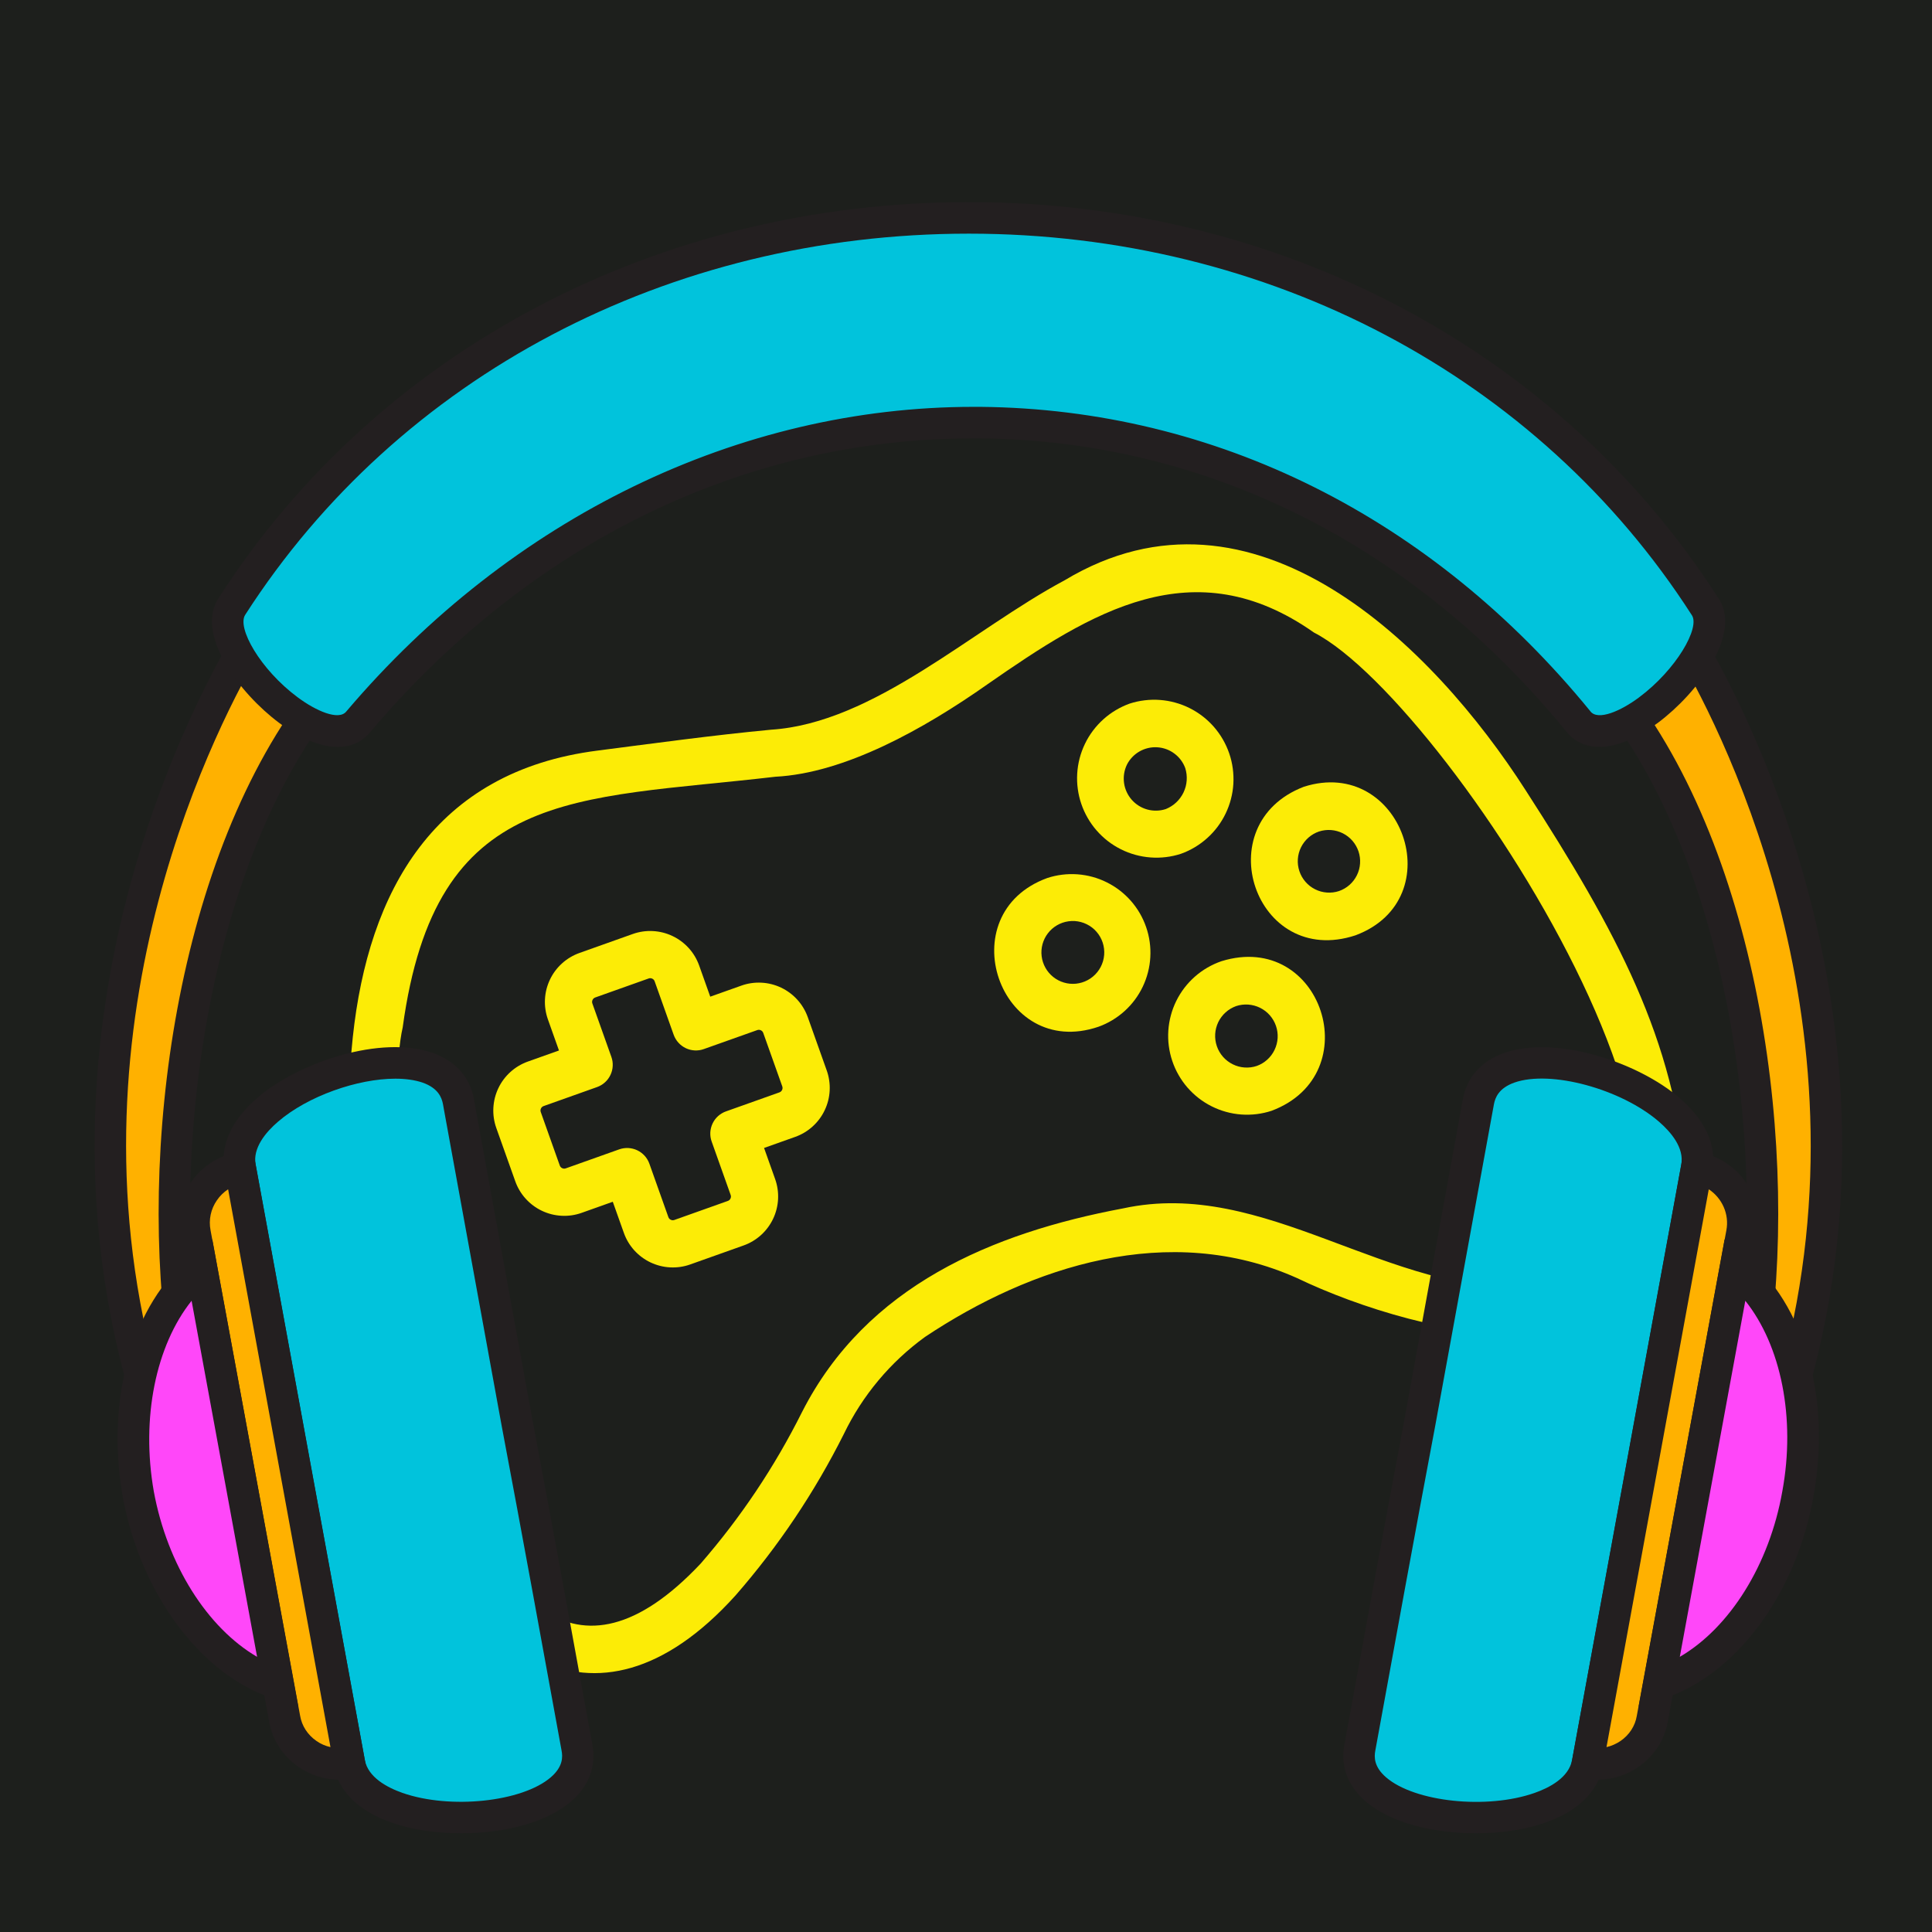 <svg xmlns="http://www.w3.org/2000/svg" xmlns:xlink="http://www.w3.org/1999/xlink" width="500" zoomAndPan="magnify" viewBox="0 0 375 375" height="500" preserveAspectRatio="xMidYMid meet" version="1.0"><defs><clipPath id="62d28666ee"><path d="M 95 180 L 162 180 L 162 247 L 95 247 Z M 95 180 " clip-rule="nonzero"/></clipPath><clipPath id="f822696b64"><path d="M 19.109 165.586 L 289.555 69.387 L 357.996 261.789 L 87.551 357.992 Z M 19.109 165.586 " clip-rule="nonzero"/></clipPath><clipPath id="6fbd5fe20e"><path d="M 19.109 165.586 L 289.555 69.387 L 357.996 261.789 L 87.551 357.992 Z M 19.109 165.586 " clip-rule="nonzero"/></clipPath><clipPath id="a25eeaebca"><path d="M 226 185 L 258 185 L 258 217 L 226 217 Z M 226 185 " clip-rule="nonzero"/></clipPath><clipPath id="584652ddc0"><path d="M 19.109 165.586 L 289.555 69.387 L 357.996 261.789 L 87.551 357.992 Z M 19.109 165.586 " clip-rule="nonzero"/></clipPath><clipPath id="d1a423359d"><path d="M 19.109 165.586 L 289.555 69.387 L 357.996 261.789 L 87.551 357.992 Z M 19.109 165.586 " clip-rule="nonzero"/></clipPath><clipPath id="7c7807bfcd"><path d="M 192 169 L 224 169 L 224 201 L 192 201 Z M 192 169 " clip-rule="nonzero"/></clipPath><clipPath id="9e3b2fe032"><path d="M 19.109 165.586 L 289.555 69.387 L 357.996 261.789 L 87.551 357.992 Z M 19.109 165.586 " clip-rule="nonzero"/></clipPath><clipPath id="86b0428fdd"><path d="M 19.109 165.586 L 289.555 69.387 L 357.996 261.789 L 87.551 357.992 Z M 19.109 165.586 " clip-rule="nonzero"/></clipPath><clipPath id="2ea1d82ca4"><path d="M 242 151 L 274 151 L 274 183 L 242 183 Z M 242 151 " clip-rule="nonzero"/></clipPath><clipPath id="805f70219a"><path d="M 19.109 165.586 L 289.555 69.387 L 357.996 261.789 L 87.551 357.992 Z M 19.109 165.586 " clip-rule="nonzero"/></clipPath><clipPath id="4eedb47f9b"><path d="M 19.109 165.586 L 289.555 69.387 L 357.996 261.789 L 87.551 357.992 Z M 19.109 165.586 " clip-rule="nonzero"/></clipPath><clipPath id="c4c14e2873"><path d="M 209 135 L 240 135 L 240 167 L 209 167 Z M 209 135 " clip-rule="nonzero"/></clipPath><clipPath id="84ad3e40a7"><path d="M 19.109 165.586 L 289.555 69.387 L 357.996 261.789 L 87.551 357.992 Z M 19.109 165.586 " clip-rule="nonzero"/></clipPath><clipPath id="eba57421b9"><path d="M 19.109 165.586 L 289.555 69.387 L 357.996 261.789 L 87.551 357.992 Z M 19.109 165.586 " clip-rule="nonzero"/></clipPath><clipPath id="83088bb694"><path d="M 67 105 L 328 105 L 328 325 L 67 325 Z M 67 105 " clip-rule="nonzero"/></clipPath><clipPath id="a0b188542d"><path d="M 19.109 165.586 L 289.555 69.387 L 357.996 261.789 L 87.551 357.992 Z M 19.109 165.586 " clip-rule="nonzero"/></clipPath><clipPath id="6f098c75b1"><path d="M 19.109 165.586 L 289.555 69.387 L 357.996 261.789 L 87.551 357.992 Z M 19.109 165.586 " clip-rule="nonzero"/></clipPath></defs><rect x="-37.5" width="450" fill="#ffffff" y="-37.5" height="450" fill-opacity="1"/><rect x="-37.5" width="450" fill="#1d1f1c" y="-37.5" height="450" fill-opacity="1"/><g clip-path="url(#62d28666ee)"><g clip-path="url(#f822696b64)"><g clip-path="url(#6fbd5fe20e)"><path fill="#fcec06" d="M 143.906 191.305 L 137.859 193.453 L 135.707 187.406 C 135.484 186.785 135.203 186.188 134.867 185.621 C 134.527 185.051 134.133 184.523 133.691 184.031 C 133.246 183.539 132.758 183.098 132.227 182.703 C 131.695 182.305 131.133 181.965 130.535 181.684 C 129.938 181.398 129.316 181.176 128.676 181.012 C 128.035 180.852 127.383 180.754 126.723 180.719 C 126.062 180.684 125.402 180.715 124.746 180.809 C 124.094 180.906 123.453 181.062 122.828 181.285 L 112.465 184.973 C 111.84 185.195 111.246 185.477 110.676 185.816 C 110.109 186.156 109.578 186.547 109.09 186.992 C 108.598 187.434 108.156 187.922 107.758 188.453 C 107.363 188.984 107.023 189.547 106.742 190.145 C 106.457 190.746 106.234 191.363 106.07 192.004 C 105.91 192.648 105.812 193.297 105.777 193.961 C 105.742 194.621 105.773 195.277 105.871 195.934 C 105.965 196.59 106.125 197.227 106.344 197.852 L 108.496 203.898 L 102.449 206.051 C 101.824 206.273 101.23 206.555 100.66 206.895 C 100.094 207.234 99.562 207.625 99.074 208.07 C 98.582 208.512 98.141 209 97.742 209.531 C 97.348 210.062 97.008 210.625 96.727 211.223 C 96.441 211.82 96.219 212.441 96.055 213.082 C 95.895 213.727 95.797 214.375 95.762 215.035 C 95.727 215.699 95.758 216.355 95.852 217.012 C 95.949 217.664 96.105 218.305 96.328 218.93 L 100.016 229.293 C 100.238 229.918 100.52 230.512 100.859 231.082 C 101.199 231.648 101.59 232.18 102.035 232.668 C 102.477 233.16 102.965 233.602 103.496 234 C 104.027 234.395 104.59 234.734 105.188 235.016 C 105.785 235.301 106.406 235.523 107.047 235.688 C 107.691 235.848 108.34 235.945 109 235.98 C 109.664 236.016 110.32 235.984 110.977 235.891 C 111.629 235.793 112.27 235.637 112.895 235.414 L 118.941 233.262 L 121.094 239.312 C 121.316 239.934 121.594 240.531 121.934 241.098 C 122.273 241.664 122.668 242.195 123.109 242.688 C 123.555 243.176 124.043 243.621 124.574 244.016 C 125.102 244.41 125.668 244.75 126.266 245.035 C 126.863 245.316 127.484 245.539 128.125 245.703 C 128.766 245.863 129.418 245.965 130.078 245.996 C 130.738 246.031 131.398 246 132.051 245.906 C 132.707 245.809 133.348 245.652 133.969 245.43 L 144.336 241.742 C 144.961 241.52 145.555 241.238 146.121 240.898 C 146.691 240.559 147.219 240.168 147.711 239.727 C 148.203 239.281 148.645 238.793 149.039 238.262 C 149.434 237.73 149.773 237.168 150.059 236.57 C 150.344 235.973 150.566 235.352 150.727 234.711 C 150.891 234.07 150.988 233.418 151.023 232.758 C 151.055 232.098 151.027 231.438 150.93 230.785 C 150.836 230.129 150.676 229.488 150.457 228.867 L 148.305 222.816 L 154.352 220.668 C 154.977 220.445 155.57 220.164 156.141 219.824 C 156.707 219.484 157.238 219.094 157.727 218.648 C 158.219 218.203 158.66 217.719 159.055 217.188 C 159.453 216.656 159.793 216.09 160.074 215.492 C 160.359 214.895 160.582 214.277 160.746 213.633 C 160.906 212.992 161.004 212.34 161.039 211.68 C 161.074 211.02 161.043 210.363 160.945 209.707 C 160.852 209.051 160.695 208.414 160.473 207.789 L 156.785 197.422 C 156.562 196.801 156.281 196.203 155.941 195.637 C 155.602 195.066 155.211 194.539 154.766 194.047 C 154.324 193.559 153.836 193.113 153.305 192.719 C 152.773 192.324 152.211 191.984 151.613 191.699 C 151.016 191.418 150.395 191.191 149.754 191.031 C 149.109 190.867 148.461 190.77 147.801 190.738 C 147.137 190.703 146.48 190.734 145.824 190.828 C 145.172 190.922 144.531 191.082 143.906 191.305 Z M 151.836 210.859 C 151.922 211.098 151.91 211.332 151.801 211.562 C 151.691 211.789 151.52 211.945 151.281 212.031 L 140.914 215.719 C 140.629 215.816 140.359 215.945 140.102 216.102 C 139.844 216.254 139.602 216.434 139.379 216.633 C 139.156 216.836 138.953 217.059 138.773 217.297 C 138.594 217.539 138.441 217.797 138.312 218.07 C 138.18 218.34 138.082 218.621 138.008 218.914 C 137.934 219.207 137.887 219.5 137.871 219.801 C 137.859 220.102 137.871 220.402 137.914 220.699 C 137.957 220.996 138.031 221.289 138.133 221.57 L 141.82 231.938 C 141.902 232.176 141.891 232.41 141.785 232.637 C 141.676 232.867 141.5 233.023 141.262 233.105 L 130.898 236.793 C 130.66 236.879 130.426 236.867 130.199 236.758 C 129.969 236.648 129.812 236.477 129.73 236.238 L 126.043 225.871 C 125.941 225.59 125.812 225.316 125.66 225.059 C 125.504 224.801 125.328 224.559 125.125 224.336 C 124.922 224.113 124.703 223.914 124.461 223.734 C 124.219 223.555 123.961 223.398 123.691 223.27 C 123.418 223.141 123.137 223.039 122.844 222.965 C 122.555 222.891 122.258 222.848 121.957 222.832 C 121.656 222.816 121.355 222.832 121.059 222.875 C 120.762 222.918 120.469 222.988 120.188 223.09 L 109.82 226.777 C 109.582 226.863 109.352 226.852 109.121 226.742 C 108.895 226.633 108.738 226.461 108.652 226.223 L 104.965 215.855 C 104.879 215.617 104.891 215.387 105 215.156 C 105.109 214.93 105.281 214.773 105.52 214.688 L 115.887 211 C 116.168 210.898 116.441 210.773 116.699 210.617 C 116.957 210.465 117.199 210.285 117.422 210.082 C 117.645 209.883 117.848 209.66 118.027 209.418 C 118.207 209.176 118.359 208.922 118.488 208.648 C 118.617 208.379 118.719 208.094 118.793 207.805 C 118.867 207.512 118.914 207.215 118.926 206.914 C 118.941 206.613 118.93 206.316 118.887 206.016 C 118.84 205.719 118.77 205.43 118.668 205.145 L 114.98 194.781 C 114.895 194.543 114.906 194.309 115.016 194.078 C 115.125 193.852 115.297 193.695 115.535 193.609 L 125.902 189.922 C 126.141 189.836 126.375 189.848 126.602 189.957 C 126.832 190.066 126.988 190.242 127.07 190.48 L 130.758 200.844 C 130.859 201.129 130.988 201.398 131.141 201.656 C 131.297 201.918 131.473 202.156 131.676 202.379 C 131.879 202.605 132.098 202.805 132.34 202.984 C 132.582 203.164 132.84 203.32 133.109 203.449 C 133.383 203.578 133.664 203.68 133.957 203.754 C 134.246 203.828 134.543 203.871 134.844 203.887 C 135.145 203.902 135.445 203.887 135.742 203.844 C 136.039 203.801 136.328 203.727 136.613 203.625 L 146.98 199.941 C 147.219 199.855 147.449 199.867 147.68 199.977 C 147.906 200.082 148.062 200.258 148.148 200.496 Z M 151.836 210.859 " fill-opacity="1" fill-rule="nonzero"/></g></g></g><g clip-path="url(#a25eeaebca)"><g clip-path="url(#584652ddc0)"><g clip-path="url(#d1a423359d)"><path fill="#fcec06" d="M 237.086 186.566 C 236.141 186.891 235.234 187.305 234.367 187.809 C 233.5 188.309 232.691 188.891 231.941 189.551 C 231.188 190.215 230.508 190.941 229.898 191.734 C 229.289 192.531 228.762 193.379 228.32 194.273 C 227.875 195.172 227.523 196.105 227.266 197.07 C 227.004 198.039 226.84 199.023 226.773 200.02 C 226.707 201.02 226.734 202.016 226.863 203.008 C 226.992 204.004 227.215 204.973 227.535 205.922 C 227.852 206.871 228.258 207.781 228.758 208.652 C 229.254 209.52 229.828 210.332 230.484 211.09 C 231.145 211.844 231.867 212.531 232.656 213.145 C 233.449 213.758 234.289 214.289 235.188 214.738 C 236.082 215.188 237.012 215.547 237.977 215.812 C 238.941 216.078 239.922 216.25 240.922 216.324 C 241.922 216.395 242.918 216.371 243.91 216.25 C 244.906 216.129 245.879 215.91 246.828 215.598 C 265.672 208.504 256.547 180.559 237.086 186.566 Z M 243.926 206.902 C 243.547 207.031 243.16 207.117 242.762 207.168 C 242.363 207.215 241.965 207.227 241.566 207.199 C 241.168 207.172 240.773 207.105 240.387 207 C 240.004 206.895 239.629 206.754 239.27 206.574 C 238.914 206.398 238.574 206.188 238.258 205.941 C 237.941 205.699 237.648 205.426 237.383 205.125 C 237.121 204.824 236.887 204.5 236.688 204.156 C 236.484 203.809 236.32 203.445 236.191 203.066 C 236.059 202.691 235.969 202.301 235.914 201.906 C 235.859 201.508 235.844 201.109 235.867 200.711 C 235.891 200.312 235.949 199.918 236.051 199.531 C 236.152 199.145 236.289 198.77 236.461 198.406 C 236.633 198.047 236.84 197.707 237.082 197.387 C 237.32 197.066 237.59 196.77 237.887 196.504 C 238.184 196.234 238.504 196 238.848 195.793 C 239.191 195.59 239.555 195.418 239.93 195.281 C 240.309 195.156 240.699 195.07 241.094 195.02 C 241.492 194.973 241.891 194.961 242.289 194.988 C 242.688 195.02 243.082 195.086 243.469 195.191 C 243.852 195.297 244.227 195.438 244.582 195.613 C 244.941 195.793 245.281 196.004 245.598 196.246 C 245.914 196.492 246.207 196.762 246.469 197.062 C 246.734 197.363 246.965 197.688 247.168 198.035 C 247.367 198.379 247.531 198.742 247.664 199.121 C 247.793 199.5 247.887 199.887 247.941 200.281 C 247.996 200.68 248.012 201.078 247.988 201.477 C 247.965 201.875 247.902 202.27 247.801 202.656 C 247.703 203.043 247.566 203.418 247.391 203.777 C 247.219 204.141 247.012 204.48 246.773 204.801 C 246.535 205.121 246.266 205.414 245.969 205.684 C 245.672 205.949 245.352 206.188 245.008 206.395 C 244.664 206.598 244.305 206.77 243.926 206.902 Z M 243.926 206.902 " fill-opacity="1" fill-rule="nonzero"/></g></g></g><g clip-path="url(#7c7807bfcd)"><g clip-path="url(#9e3b2fe032)"><g clip-path="url(#86b0428fdd)"><path fill="#fcec06" d="M 203.277 170.422 C 184.223 177.387 193.969 205.832 213.211 199.293 C 214.148 198.957 215.039 198.531 215.891 198.02 C 216.742 197.508 217.535 196.922 218.273 196.254 C 219.008 195.59 219.676 194.859 220.27 194.062 C 220.863 193.266 221.375 192.422 221.805 191.523 C 222.23 190.629 222.57 189.699 222.816 188.738 C 223.066 187.777 223.219 186.801 223.273 185.809 C 223.332 184.82 223.293 183.832 223.156 182.848 C 223.023 181.863 222.793 180.902 222.469 179.965 C 222.145 179.023 221.734 178.125 221.238 177.266 C 220.738 176.406 220.16 175.605 219.508 174.859 C 218.852 174.113 218.129 173.438 217.344 172.832 C 216.555 172.227 215.719 171.703 214.828 171.262 C 213.941 170.816 213.016 170.465 212.059 170.203 C 211.102 169.941 210.125 169.777 209.137 169.703 C 208.145 169.633 207.156 169.656 206.172 169.777 C 205.188 169.898 204.223 170.113 203.277 170.422 Z M 210.012 190.699 C 209.633 190.812 209.246 190.891 208.855 190.934 C 208.461 190.973 208.066 190.973 207.676 190.938 C 207.281 190.902 206.895 190.828 206.516 190.715 C 206.137 190.605 205.773 190.457 205.422 190.273 C 205.07 190.094 204.742 189.879 204.434 189.633 C 204.125 189.387 203.844 189.113 203.586 188.809 C 203.332 188.508 203.105 188.188 202.914 187.84 C 202.723 187.496 202.562 187.137 202.441 186.762 C 202.316 186.387 202.23 186.004 202.184 185.609 C 202.133 185.219 202.125 184.824 202.152 184.43 C 202.18 184.035 202.246 183.648 202.348 183.27 C 202.453 182.887 202.594 182.52 202.766 182.164 C 202.941 181.809 203.148 181.477 203.387 181.164 C 203.629 180.848 203.895 180.559 204.191 180.297 C 204.488 180.035 204.805 179.805 205.145 179.605 C 205.484 179.406 205.844 179.238 206.215 179.109 C 206.598 178.973 206.992 178.879 207.395 178.824 C 207.797 178.766 208.199 178.75 208.605 178.773 C 209.008 178.801 209.41 178.863 209.801 178.969 C 210.191 179.07 210.57 179.215 210.934 179.395 C 211.301 179.574 211.641 179.785 211.965 180.035 C 212.285 180.281 212.578 180.559 212.844 180.867 C 213.109 181.172 213.344 181.504 213.543 181.855 C 213.742 182.211 213.906 182.578 214.035 182.965 C 214.16 183.352 214.246 183.746 214.293 184.148 C 214.344 184.551 214.348 184.957 214.316 185.359 C 214.281 185.766 214.211 186.164 214.098 186.555 C 213.984 186.941 213.836 187.316 213.648 187.68 C 213.461 188.039 213.238 188.375 212.984 188.691 C 212.73 189.008 212.445 189.297 212.133 189.555 C 211.82 189.816 211.488 190.043 211.129 190.234 C 210.773 190.426 210.398 190.582 210.012 190.699 Z M 210.012 190.699 " fill-opacity="1" fill-rule="nonzero"/></g></g></g><g clip-path="url(#2ea1d82ca4)"><g clip-path="url(#805f70219a)"><g clip-path="url(#4eedb47f9b)"><path fill="#fcec06" d="M 253.07 152.711 C 234.16 159.984 243.641 187.961 263.098 181.547 C 281.945 174.492 272.055 146.656 253.07 152.711 Z M 259.891 172.957 C 259.512 173.082 259.125 173.168 258.727 173.215 C 258.332 173.262 257.938 173.273 257.539 173.242 C 257.141 173.211 256.75 173.145 256.367 173.039 C 255.984 172.93 255.613 172.789 255.258 172.609 C 254.902 172.43 254.566 172.219 254.25 171.977 C 253.938 171.73 253.648 171.457 253.387 171.156 C 253.129 170.855 252.898 170.531 252.699 170.188 C 252.504 169.84 252.34 169.48 252.215 169.102 C 252.086 168.723 252 168.34 251.945 167.941 C 251.895 167.547 251.883 167.152 251.91 166.754 C 251.938 166.355 252 165.965 252.105 165.582 C 252.207 165.195 252.348 164.824 252.523 164.469 C 252.699 164.109 252.91 163.773 253.152 163.457 C 253.391 163.141 253.664 162.852 253.961 162.586 C 254.262 162.324 254.582 162.094 254.926 161.891 C 255.27 161.691 255.629 161.527 256.008 161.398 C 256.387 161.273 256.773 161.188 257.168 161.141 C 257.562 161.09 257.961 161.082 258.355 161.113 C 258.754 161.141 259.145 161.211 259.527 161.316 C 259.914 161.422 260.281 161.566 260.637 161.742 C 260.996 161.922 261.328 162.133 261.645 162.379 C 261.957 162.621 262.246 162.895 262.508 163.195 C 262.77 163.496 262.996 163.82 263.195 164.168 C 263.395 164.512 263.555 164.875 263.684 165.25 C 263.809 165.629 263.898 166.016 263.949 166.41 C 264 166.805 264.012 167.203 263.984 167.598 C 263.961 167.996 263.895 168.387 263.793 168.773 C 263.688 169.156 263.547 169.527 263.371 169.887 C 263.195 170.242 262.988 170.578 262.746 170.895 C 262.504 171.211 262.234 171.504 261.934 171.766 C 261.637 172.031 261.312 172.262 260.969 172.461 C 260.625 172.66 260.266 172.828 259.891 172.957 Z M 259.891 172.957 " fill-opacity="1" fill-rule="nonzero"/></g></g></g><g clip-path="url(#c4c14e2873)"><g clip-path="url(#84ad3e40a7)"><g clip-path="url(#eba57421b9)"><path fill="#fcec06" d="M 229.223 165.719 C 230.164 165.383 231.066 164.957 231.926 164.441 C 232.785 163.926 233.586 163.336 234.328 162.664 C 235.074 161.996 235.746 161.258 236.348 160.457 C 236.945 159.656 237.465 158.805 237.898 157.902 C 238.332 156.996 238.676 156.062 238.926 155.094 C 239.18 154.125 239.336 153.137 239.395 152.141 C 239.453 151.141 239.414 150.145 239.281 149.152 C 239.148 148.156 238.918 147.188 238.594 146.242 C 238.27 145.293 237.855 144.387 237.355 143.52 C 236.855 142.652 236.273 141.84 235.617 141.086 C 234.957 140.332 234.23 139.648 233.438 139.035 C 232.645 138.422 231.801 137.895 230.906 137.445 C 230.012 136.996 229.082 136.641 228.113 136.375 C 227.148 136.105 226.168 135.938 225.168 135.863 C 224.168 135.785 223.172 135.809 222.18 135.93 C 221.184 136.047 220.211 136.262 219.258 136.57 C 218.316 136.91 217.414 137.336 216.555 137.852 C 215.695 138.363 214.895 138.957 214.148 139.629 C 213.406 140.297 212.734 141.035 212.133 141.836 C 211.531 142.637 211.016 143.488 210.582 144.391 C 210.148 145.293 209.805 146.23 209.551 147.199 C 209.301 148.168 209.145 149.152 209.086 150.152 C 209.027 151.152 209.062 152.148 209.199 153.141 C 209.332 154.133 209.562 155.105 209.887 156.051 C 210.211 157 210.621 157.906 211.125 158.773 C 211.625 159.641 212.203 160.453 212.863 161.207 C 213.523 161.961 214.25 162.645 215.039 163.258 C 215.832 163.871 216.676 164.398 217.574 164.848 C 218.469 165.297 219.398 165.652 220.363 165.918 C 221.332 166.184 222.312 166.355 223.312 166.43 C 224.309 166.504 225.305 166.484 226.301 166.363 C 227.297 166.246 228.27 166.031 229.223 165.719 Z M 218.727 148.438 C 218.996 147.898 219.34 147.41 219.754 146.973 C 220.168 146.535 220.637 146.164 221.16 145.863 C 221.684 145.562 222.238 145.344 222.824 145.203 C 223.41 145.062 224.004 145.012 224.609 145.047 C 225.211 145.082 225.793 145.203 226.359 145.406 C 226.93 145.613 227.453 145.895 227.938 146.258 C 228.422 146.617 228.844 147.035 229.207 147.52 C 229.566 148.004 229.852 148.527 230.059 149.094 C 230.18 149.48 230.262 149.875 230.309 150.273 C 230.355 150.676 230.363 151.078 230.336 151.48 C 230.309 151.883 230.242 152.277 230.141 152.668 C 230.035 153.059 229.898 153.438 229.727 153.801 C 229.555 154.164 229.348 154.512 229.109 154.836 C 228.871 155.164 228.605 155.465 228.312 155.742 C 228.02 156.02 227.703 156.266 227.363 156.48 C 227.023 156.699 226.664 156.883 226.289 157.035 C 225.711 157.227 225.117 157.328 224.508 157.344 C 223.898 157.359 223.297 157.289 222.707 157.129 C 222.121 156.969 221.566 156.727 221.051 156.406 C 220.531 156.082 220.07 155.691 219.668 155.234 C 219.266 154.777 218.938 154.27 218.684 153.715 C 218.43 153.16 218.258 152.582 218.176 151.977 C 218.094 151.375 218.098 150.77 218.191 150.168 C 218.285 149.566 218.465 148.988 218.727 148.438 Z M 218.727 148.438 " fill-opacity="1" fill-rule="nonzero"/></g></g></g><g clip-path="url(#83088bb694)"><g clip-path="url(#a0b188542d)"><g clip-path="url(#6f098c75b1)"><path fill="#fcec06" d="M 327.246 229.02 C 325.062 201.754 313.953 181.039 296.129 153.395 C 278.246 125.48 243.336 90.562 206.664 112.621 C 188.668 122.227 169.641 140.359 149.637 141.637 C 138.328 142.711 127.098 144.258 115.996 145.688 C 52.57 153.754 64.883 238.75 79.469 287.293 C 89.352 319.742 115.031 340.406 142.77 309.668 C 151.102 300.113 158.109 289.668 163.793 278.332 C 165.598 274.59 167.836 271.125 170.5 267.938 C 173.168 264.75 176.184 261.938 179.547 259.496 C 200.145 245.762 226.938 236.977 251.754 248.074 C 275.344 259.406 327.109 272.344 327.246 229.02 Z M 298.043 250.051 C 269.148 251.488 245.629 228.543 217.977 234.551 C 192.629 239.312 168.148 249.562 155.676 274.074 C 150.352 284.715 143.793 294.523 135.988 303.504 C 86.848 355.688 72.777 222.762 78.164 199.418 C 84.555 152.629 111.191 155.355 150.488 150.766 C 163.945 150.078 179.246 141.57 191.75 132.762 C 211.836 118.793 231.66 106.324 255.039 122.777 C 282.168 136.715 352.336 247.305 298.043 250.051 Z M 298.043 250.051 " fill-opacity="1" fill-rule="nonzero"/></g></g></g><path fill="#ffb100" d="M 49.719 121.875 C 49.719 121.875 4.668 188.898 28.109 269.922 C 30.801 268.512 33.609 267.227 36.301 265.82 C 28.812 222.977 38.133 163.16 65.105 131.914 C 60.035 128.531 54.945 125.273 49.719 121.875 Z M 49.719 121.875 " fill-opacity="1" fill-rule="evenodd"/><path fill="#231f20" d="M 26.215 274.387 L 25.176 270.777 C 1.609 189.328 46.723 120.852 47.18 120.18 L 48.863 117.684 L 55.465 121.969 C 59.285 124.434 63.043 126.863 66.805 129.375 L 69.691 131.301 L 67.43 133.918 C 39.848 165.883 32.359 225.469 39.312 265.301 L 39.691 267.504 L 37.723 268.543 C 36.348 269.262 34.941 269.949 33.535 270.641 C 32.191 271.297 30.844 271.957 29.531 272.645 Z M 50.68 126.145 C 43.133 138.832 11.91 197.113 30.066 265.512 C 30.34 265.375 30.602 265.254 30.875 265.117 C 31.562 264.777 32.25 264.441 32.922 264.105 C 26.551 224 34.086 165.883 60.582 132.574 C 57.789 130.734 54.992 128.914 52.148 127.078 Z M 50.68 126.145 " fill-opacity="1" fill-rule="nonzero"/><path fill="#ffb100" d="M 326.078 121.875 C 326.078 121.875 371.27 188.898 347.824 269.922 C 345.137 268.512 342.324 267.227 339.633 265.82 C 347.121 222.977 337.801 163.16 310.828 131.914 C 315.918 128.531 321.004 125.273 326.078 121.875 Z M 326.078 121.875 " fill-opacity="1" fill-rule="evenodd"/><path fill="#231f20" d="M 349.719 274.387 L 346.402 272.645 C 345.09 271.957 343.746 271.297 342.398 270.641 C 340.996 269.949 339.59 269.262 338.215 268.543 L 336.242 267.504 L 336.625 265.301 C 343.578 225.469 336.105 165.883 308.52 133.918 L 306.258 131.301 L 309.145 129.375 C 311.699 127.66 314.266 125.992 316.816 124.324 C 319.34 122.672 321.875 121.02 324.398 119.336 L 326.918 117.652 L 328.617 120.18 C 329.074 120.867 374.34 189.328 350.773 270.793 Z M 343.027 264.121 C 343.715 264.457 344.387 264.793 345.074 265.129 C 345.352 265.27 345.609 265.391 345.883 265.527 C 364.023 197.176 332.758 138.922 325.148 126.176 C 323.48 127.277 321.816 128.363 320.148 129.449 C 318.559 130.492 316.957 131.531 315.367 132.586 C 341.867 165.898 349.383 224.016 343.027 264.121 Z M 343.027 264.121 " fill-opacity="1" fill-rule="nonzero"/><path fill="#01c3dc" d="M 306.32 139.977 C 313.105 148.609 336.547 125.703 330.895 117.637 C 266.355 17.105 109.609 17.242 45.074 117.637 C 39.418 125.703 62.859 148.609 69.645 139.977 C 135.16 62.781 243.188 62.645 306.32 139.977 Z M 306.32 139.977 " fill-opacity="1" fill-rule="evenodd"/><path fill="#231f20" d="M 65.566 144.98 C 62.281 144.98 58.352 143.406 54.148 140.285 C 46.555 134.621 37.613 122.965 42.566 115.879 C 73.391 67.922 127.793 39.23 188.035 39.23 C 188.051 39.23 188.082 39.23 188.098 39.23 C 248.277 39.246 302.621 67.938 333.461 115.984 C 338.352 122.949 329.41 134.621 321.816 140.285 C 314.266 145.898 307.586 146.512 303.934 141.891 C 274.379 105.688 234.02 85.504 190.297 85.09 C 189.824 85.09 189.352 85.09 188.891 85.09 C 144.605 85.09 103.129 105.242 71.969 141.969 C 70.379 143.988 68.18 144.98 65.566 144.98 Z M 188.953 78.969 C 189.41 78.969 189.887 78.969 190.344 78.969 C 235.914 79.414 277.941 100.395 308.672 138.035 L 308.703 138.082 C 310.172 139.949 314.633 137.988 318.148 135.355 C 325.391 129.957 330.051 121.785 328.371 119.383 C 298.602 73.02 246.184 45.367 188.082 45.352 C 188.066 45.352 188.035 45.352 188.02 45.352 C 129.871 45.352 77.395 72.988 47.625 119.289 C 45.883 121.785 50.527 129.973 57.789 135.355 C 61.301 137.973 65.766 139.949 67.23 138.082 C 99.188 100.422 143.457 78.969 188.953 78.969 Z M 188.953 78.969 " fill-opacity="1" fill-rule="nonzero"/><path fill="#01c3dc" d="M 88.977 213.793 C 92.797 234.727 96.605 255.645 100.426 276.438 C 104.383 297.371 108.188 318.289 112.008 339.223 C 115.109 355.625 70.777 357.891 67.812 342.191 C 64.281 322.957 60.75 303.738 57.223 284.504 C 53.691 265.27 50.16 245.898 46.633 226.676 C 43.652 211.102 85.875 197.254 88.977 213.793 Z M 88.977 213.793 " fill-opacity="1" fill-rule="evenodd"/><path fill="#231f20" d="M 89.512 355.84 C 84.637 355.84 79.898 355.137 76.094 353.805 C 69.629 351.539 65.719 347.715 64.785 342.758 L 54.195 285.055 C 52.406 275.305 50.621 265.512 48.832 255.719 C 47.09 246.203 45.348 236.699 43.605 227.215 C 42.688 222.363 44.875 217.48 49.934 213.105 C 58 206.145 73.973 200.848 83.996 204.367 C 88.352 205.898 91.18 209.051 91.973 213.227 L 92.172 214.359 C 95.914 234.91 99.66 255.477 103.402 275.887 C 107.363 296.805 111.23 318.09 114.988 338.672 C 115.766 342.77 114.301 346.688 110.863 349.641 C 105.941 353.895 97.566 355.84 89.512 355.84 Z M 76.723 209.371 C 69.434 209.371 59.742 212.723 53.938 217.742 C 51.629 219.73 49 222.805 49.625 226.082 C 51.367 235.582 53.109 245.102 54.852 254.602 C 56.641 264.395 58.43 274.176 60.219 283.922 L 70.809 341.609 C 71.449 344.988 75.133 346.949 78.129 348.004 C 87.359 351.234 101.34 349.766 106.902 344.977 C 109.289 342.926 109.242 341.012 108.996 339.758 C 105.238 319.16 101.371 297.891 97.414 276.973 C 93.668 256.531 89.926 235.98 86.18 215.43 L 85.984 214.328 C 85.738 213.027 85.051 211.191 81.992 210.121 C 80.48 209.617 78.691 209.371 76.723 209.371 Z M 76.723 209.371 " fill-opacity="1" fill-rule="nonzero"/><path fill="#01c3dc" d="M 286.973 213.793 C 283.168 234.727 279.348 255.645 275.543 276.438 C 271.582 297.371 267.777 318.289 263.957 339.223 C 260.855 355.625 305.188 357.891 308.152 342.191 C 311.684 322.957 315.215 303.738 318.742 284.504 C 322.273 265.27 325.805 245.898 329.336 226.676 C 332.297 211.102 290.074 197.254 286.973 213.793 Z M 286.973 213.793 " fill-opacity="1" fill-rule="evenodd"/><path fill="#231f20" d="M 286.422 355.84 C 278.383 355.84 270.008 353.895 265.059 349.641 C 261.621 346.672 260.152 342.77 260.945 338.656 C 264.691 318.09 268.574 296.82 272.531 275.871 C 276.336 255.109 280.156 234.176 283.961 213.258 L 283.961 213.242 C 284.758 209.051 287.582 205.914 291.938 204.383 C 301.98 200.863 317.949 206.172 326.004 213.121 C 331.078 217.496 333.262 222.379 332.328 227.242 C 330.512 237.129 328.691 247.059 326.875 256.992 C 325.16 266.355 323.449 275.719 321.738 285.055 L 311.148 342.742 C 310.199 347.715 306.305 351.539 299.84 353.805 C 296.051 355.137 291.297 355.84 286.422 355.84 Z M 289.969 214.344 C 286.148 235.277 282.34 256.195 278.535 276.973 C 274.578 297.906 270.711 319.176 266.953 339.758 C 266.707 341.027 266.664 342.941 269.047 344.988 C 274.609 349.781 288.594 351.25 297.824 348.02 C 300.801 346.98 304.5 345.02 305.141 341.609 L 315.734 283.938 C 317.445 274.602 319.156 265.238 320.867 255.875 C 322.688 245.941 324.504 235.996 326.324 226.098 C 326.949 222.789 324.32 219.73 322.016 217.727 C 314.633 211.344 300.984 207.656 293.957 210.121 C 290.898 211.207 290.211 213.059 289.969 214.344 Z M 289.969 214.344 " fill-opacity="1" fill-rule="nonzero"/><path fill="#ffb100" d="M 46.617 226.664 C 40.688 227.793 36.727 233.457 37.859 239.395 L 55.234 333.559 C 56.227 339.359 62.02 343.324 67.797 342.191 Z M 46.617 226.664 " fill-opacity="1" fill-rule="evenodd"/><path fill="#231f20" d="M 65.824 345.434 C 63.043 345.434 60.277 344.578 57.941 342.957 C 54.867 340.828 52.836 337.676 52.223 334.066 L 34.863 239.93 C 34.16 236.273 34.957 232.555 37.078 229.461 C 39.188 226.402 42.383 224.336 46.051 223.633 L 49.078 223.051 L 71.359 344.578 L 68.395 345.16 C 67.539 345.344 66.68 345.434 65.824 345.434 Z M 44.277 230.84 C 43.438 231.391 42.688 232.109 42.109 232.965 C 40.914 234.68 40.473 236.762 40.871 238.812 L 58.246 332.992 C 58.582 335 59.711 336.727 61.426 337.922 C 62.25 338.504 63.184 338.898 64.145 339.113 Z M 44.277 230.84 " fill-opacity="1" fill-rule="nonzero"/><path fill="#ffb100" d="M 329.336 226.664 C 335.262 227.793 339.223 233.457 338.09 239.395 L 320.715 333.559 C 319.723 339.359 313.93 343.324 308.152 342.191 Z M 329.336 226.664 " fill-opacity="1" fill-rule="evenodd"/><path fill="#231f20" d="M 310.109 345.434 C 309.254 345.434 308.398 345.359 307.559 345.188 L 304.594 344.609 L 326.875 223.082 L 329.898 223.664 C 333.566 224.367 336.746 226.434 338.871 229.492 C 340.996 232.57 341.789 236.301 341.086 239.977 L 323.727 334.125 C 323.113 337.691 321.082 340.844 318.012 342.969 C 315.672 344.578 312.891 345.434 310.109 345.434 Z M 331.672 230.84 L 311.82 339.113 C 312.785 338.898 313.699 338.488 314.543 337.922 C 316.254 336.742 317.383 335 317.703 333.039 L 335.082 238.828 C 335.691 235.645 334.238 232.539 331.672 230.84 Z M 331.672 230.84 " fill-opacity="1" fill-rule="nonzero"/><path fill="#ff47f9" d="M 39.129 246.172 C 28.812 254.512 23.602 271.617 26.84 290.012 C 30.234 308.387 41.391 322.68 53.953 326.781 Z M 39.129 246.172 " fill-opacity="1" fill-rule="evenodd"/><path fill="#231f20" d="M 57.895 331.266 L 53.004 329.672 C 39.02 325.113 27.301 309.398 23.832 290.562 C 20.453 271.449 25.711 253.105 37.203 243.785 L 41.207 240.555 Z M 37.188 252.477 C 30.266 261.137 27.344 275.23 29.852 289.477 C 32.48 303.754 40.242 315.949 49.902 321.594 Z M 37.188 252.477 " fill-opacity="1" fill-rule="nonzero"/><path fill="#ff47f9" d="M 336.82 246.172 C 347.137 254.512 352.348 271.617 348.973 290.012 C 345.715 308.387 334.559 322.68 322 326.781 Z M 336.82 246.172 " fill-opacity="1" fill-rule="evenodd"/><path fill="#231f20" d="M 318.055 331.266 L 334.742 240.555 L 338.734 243.785 C 350.285 253.133 355.48 271.496 351.969 290.562 C 348.637 309.367 336.977 325.098 322.93 329.672 Z M 338.762 252.477 L 326.047 321.594 C 335.723 315.949 343.426 303.754 345.945 289.477 C 348.574 275.23 345.699 261.152 338.762 252.477 Z M 338.762 252.477 " fill-opacity="1" fill-rule="nonzero"/></svg>